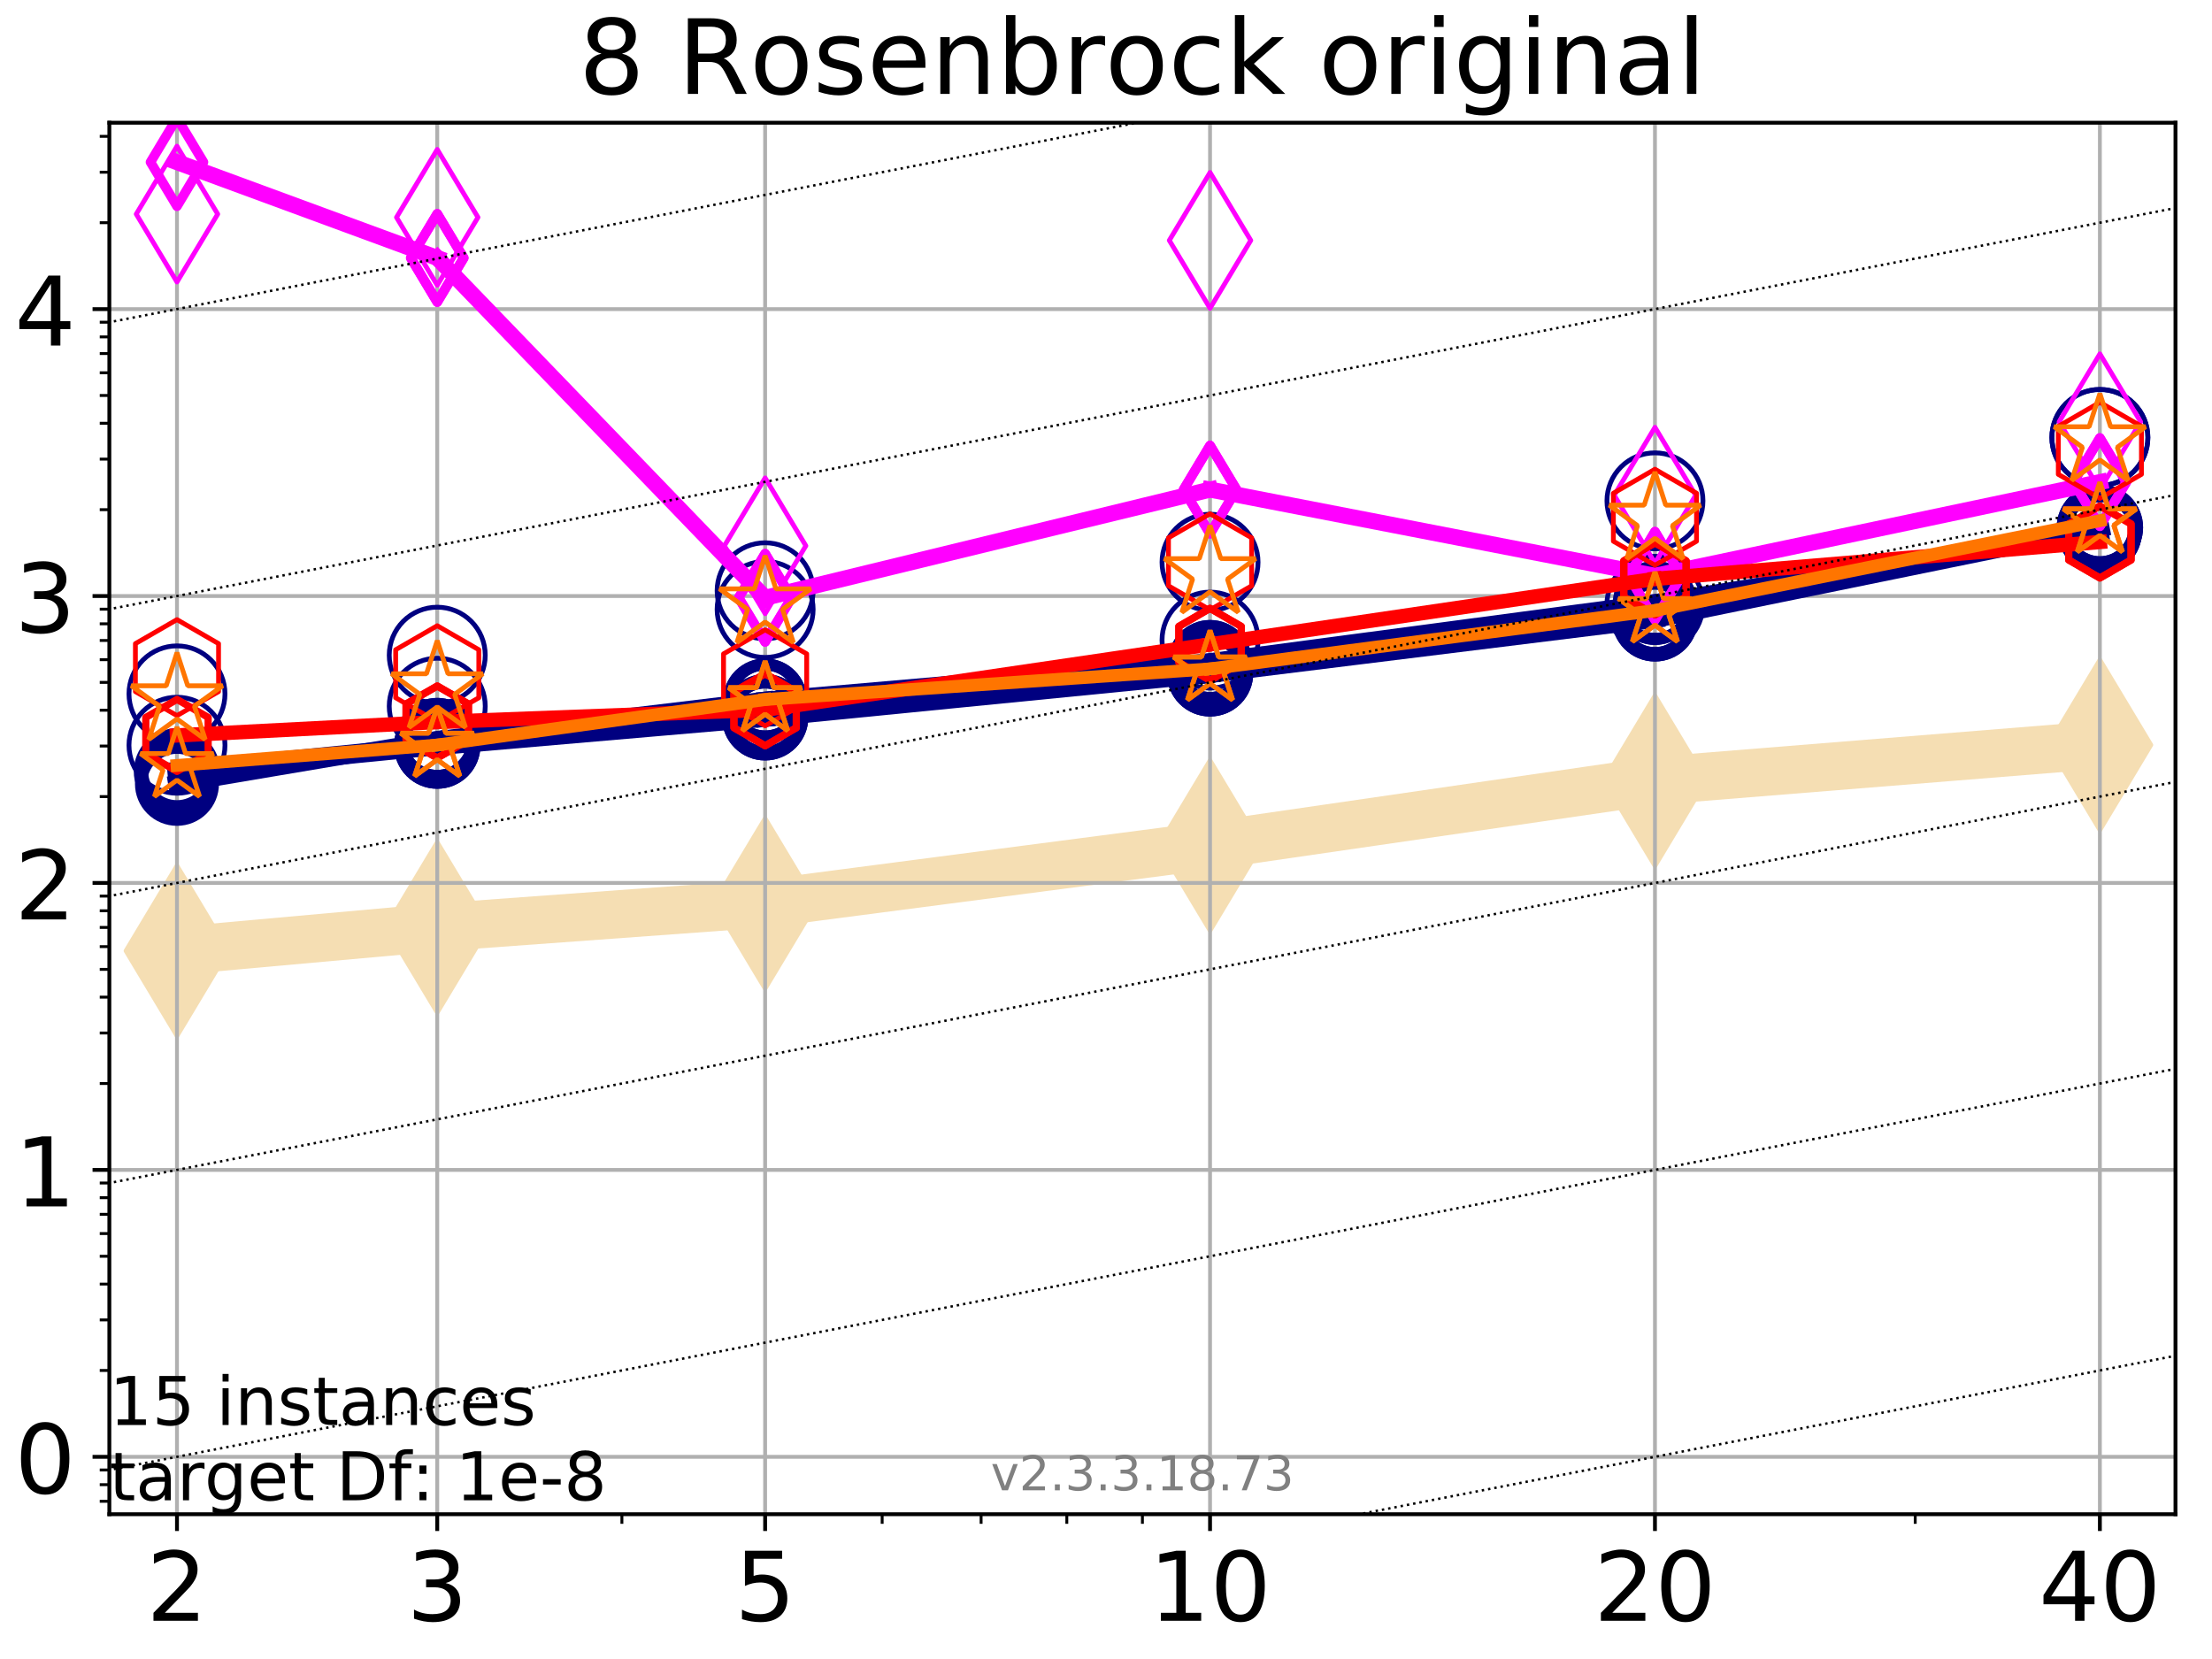 <?xml version="1.0" encoding="utf-8" standalone="no"?>
<!DOCTYPE svg PUBLIC "-//W3C//DTD SVG 1.1//EN"
  "http://www.w3.org/Graphics/SVG/1.1/DTD/svg11.dtd">
<!-- Created with matplotlib (https://matplotlib.org/) -->
<svg height="345.6pt" version="1.1" viewBox="0 0 460.8 345.6" width="460.8pt" xmlns="http://www.w3.org/2000/svg" xmlns:xlink="http://www.w3.org/1999/xlink">
 <defs>
  <style type="text/css">
*{stroke-linecap:butt;stroke-linejoin:round;}
  </style>
 </defs>
 <g id="figure_1">
  <g id="patch_1">
   <path d="M 0 345.6 
L 460.8 345.6 
L 460.8 0 
L 0 0 
z
" style="fill:#ffffff;"/>
  </g>
  <g id="axes_1">
   <g id="patch_2">
    <path d="M 22.78 315.44 
L 453.192 315.44 
L 453.192 25.56 
L 22.78 25.56 
z
" style="fill:#ffffff;"/>
   </g>
   <g id="line2d_1">
    <path clip-path="url(#p40e31796e8)" d="M 36.868 198.078 
L 91.085 193.197 
L 159.39 188.218 
L 252.074 176.128 
L 344.758 162.656 
L 437.443 155.185 
" style="fill:none;stroke:#f5deb3;stroke-linecap:square;stroke-width:10;"/>
    <defs>
     <path d="M -0 17.678 
L 10.607 0 
L 0 -17.678 
L -10.607 -0 
z
" id="m9b214325c0" style="stroke:#f5deb3;stroke-linejoin:miter;"/>
    </defs>
    <g clip-path="url(#p40e31796e8)">
     <use style="fill:#f5deb3;stroke:#f5deb3;stroke-linejoin:miter;" x="36.868" xlink:href="#m9b214325c0" y="198.078"/>
     <use style="fill:#f5deb3;stroke:#f5deb3;stroke-linejoin:miter;" x="91.085" xlink:href="#m9b214325c0" y="193.197"/>
     <use style="fill:#f5deb3;stroke:#f5deb3;stroke-linejoin:miter;" x="159.39" xlink:href="#m9b214325c0" y="188.218"/>
     <use style="fill:#f5deb3;stroke:#f5deb3;stroke-linejoin:miter;" x="252.074" xlink:href="#m9b214325c0" y="176.128"/>
     <use style="fill:#f5deb3;stroke:#f5deb3;stroke-linejoin:miter;" x="344.758" xlink:href="#m9b214325c0" y="162.656"/>
     <use style="fill:#f5deb3;stroke:#f5deb3;stroke-linejoin:miter;" x="437.443" xlink:href="#m9b214325c0" y="155.185"/>
    </g>
   </g>
   <g id="matplotlib.axis_1">
    <g id="xtick_1">
     <g id="line2d_2">
      <path clip-path="url(#p40e31796e8)" d="M 36.868 315.44 
L 36.868 25.56 
" style="fill:none;stroke:#b0b0b0;stroke-linecap:square;stroke-width:0.8;"/>
     </g>
     <g id="line2d_3">
      <defs>
       <path d="M 0 0 
L 0 3.5 
" id="m3d2846f8ec" style="stroke:#000000;stroke-width:0.8;"/>
      </defs>
      <g>
       <use style="stroke:#000000;stroke-width:0.8;" x="36.868" xlink:href="#m3d2846f8ec" y="315.44"/>
      </g>
     </g>
     <g id="text_1">
      <!-- 2 -->
      <defs>
       <path d="M 19.188 8.297 
L 53.609 8.297 
L 53.609 0 
L 7.328 0 
L 7.328 8.297 
Q 12.938 14.109 22.625 23.891 
Q 32.328 33.688 34.812 36.531 
Q 39.547 41.844 41.422 45.531 
Q 43.312 49.219 43.312 52.781 
Q 43.312 58.594 39.234 62.25 
Q 35.156 65.922 28.609 65.922 
Q 23.969 65.922 18.812 64.312 
Q 13.672 62.703 7.812 59.422 
L 7.812 69.391 
Q 13.766 71.781 18.938 73 
Q 24.125 74.219 28.422 74.219 
Q 39.75 74.219 46.484 68.547 
Q 53.219 62.891 53.219 53.422 
Q 53.219 48.922 51.531 44.891 
Q 49.859 40.875 45.406 35.406 
Q 44.188 33.984 37.641 27.219 
Q 31.109 20.453 19.188 8.297 
z
" id="DejaVuSans-50"/>
      </defs>
      <g transform="translate(30.506 337.637)scale(0.2 -0.2)">
       <use xlink:href="#DejaVuSans-50"/>
      </g>
     </g>
    </g>
    <g id="xtick_2">
     <g id="line2d_4">
      <path clip-path="url(#p40e31796e8)" d="M 91.085 315.44 
L 91.085 25.56 
" style="fill:none;stroke:#b0b0b0;stroke-linecap:square;stroke-width:0.8;"/>
     </g>
     <g id="line2d_5">
      <g>
       <use style="stroke:#000000;stroke-width:0.8;" x="91.085" xlink:href="#m3d2846f8ec" y="315.44"/>
      </g>
     </g>
     <g id="text_2">
      <!-- 3 -->
      <defs>
       <path d="M 40.578 39.312 
Q 47.656 37.797 51.625 33 
Q 55.609 28.219 55.609 21.188 
Q 55.609 10.406 48.188 4.484 
Q 40.766 -1.422 27.094 -1.422 
Q 22.516 -1.422 17.656 -0.516 
Q 12.797 0.391 7.625 2.203 
L 7.625 11.719 
Q 11.719 9.328 16.594 8.109 
Q 21.484 6.891 26.812 6.891 
Q 36.078 6.891 40.938 10.547 
Q 45.797 14.203 45.797 21.188 
Q 45.797 27.641 41.281 31.266 
Q 36.766 34.906 28.719 34.906 
L 20.219 34.906 
L 20.219 43.016 
L 29.109 43.016 
Q 36.375 43.016 40.234 45.922 
Q 44.094 48.828 44.094 54.297 
Q 44.094 59.906 40.109 62.906 
Q 36.141 65.922 28.719 65.922 
Q 24.656 65.922 20.016 65.031 
Q 15.375 64.156 9.812 62.312 
L 9.812 71.094 
Q 15.438 72.656 20.344 73.438 
Q 25.25 74.219 29.594 74.219 
Q 40.828 74.219 47.359 69.109 
Q 53.906 64.016 53.906 55.328 
Q 53.906 49.266 50.438 45.094 
Q 46.969 40.922 40.578 39.312 
z
" id="DejaVuSans-51"/>
      </defs>
      <g transform="translate(84.723 337.637)scale(0.2 -0.2)">
       <use xlink:href="#DejaVuSans-51"/>
      </g>
     </g>
    </g>
    <g id="xtick_3">
     <g id="line2d_6">
      <path clip-path="url(#p40e31796e8)" d="M 159.39 315.44 
L 159.39 25.56 
" style="fill:none;stroke:#b0b0b0;stroke-linecap:square;stroke-width:0.8;"/>
     </g>
     <g id="line2d_7">
      <g>
       <use style="stroke:#000000;stroke-width:0.8;" x="159.39" xlink:href="#m3d2846f8ec" y="315.44"/>
      </g>
     </g>
     <g id="text_3">
      <!-- 5 -->
      <defs>
       <path d="M 10.797 72.906 
L 49.516 72.906 
L 49.516 64.594 
L 19.828 64.594 
L 19.828 46.734 
Q 21.969 47.469 24.109 47.828 
Q 26.266 48.188 28.422 48.188 
Q 40.625 48.188 47.75 41.5 
Q 54.891 34.812 54.891 23.391 
Q 54.891 11.625 47.562 5.094 
Q 40.234 -1.422 26.906 -1.422 
Q 22.312 -1.422 17.547 -0.641 
Q 12.797 0.141 7.719 1.703 
L 7.719 11.625 
Q 12.109 9.234 16.797 8.062 
Q 21.484 6.891 26.703 6.891 
Q 35.156 6.891 40.078 11.328 
Q 45.016 15.766 45.016 23.391 
Q 45.016 31 40.078 35.438 
Q 35.156 39.891 26.703 39.891 
Q 22.75 39.891 18.812 39.016 
Q 14.891 38.141 10.797 36.281 
z
" id="DejaVuSans-53"/>
      </defs>
      <g transform="translate(153.028 337.637)scale(0.2 -0.2)">
       <use xlink:href="#DejaVuSans-53"/>
      </g>
     </g>
    </g>
    <g id="xtick_4">
     <g id="line2d_8">
      <path clip-path="url(#p40e31796e8)" d="M 252.074 315.44 
L 252.074 25.56 
" style="fill:none;stroke:#b0b0b0;stroke-linecap:square;stroke-width:0.8;"/>
     </g>
     <g id="line2d_9">
      <g>
       <use style="stroke:#000000;stroke-width:0.8;" x="252.074" xlink:href="#m3d2846f8ec" y="315.44"/>
      </g>
     </g>
     <g id="text_4">
      <!-- 10 -->
      <defs>
       <path d="M 12.406 8.297 
L 28.516 8.297 
L 28.516 63.922 
L 10.984 60.406 
L 10.984 69.391 
L 28.422 72.906 
L 38.281 72.906 
L 38.281 8.297 
L 54.391 8.297 
L 54.391 0 
L 12.406 0 
z
" id="DejaVuSans-49"/>
       <path d="M 31.781 66.406 
Q 24.172 66.406 20.328 58.906 
Q 16.5 51.422 16.5 36.375 
Q 16.5 21.391 20.328 13.891 
Q 24.172 6.391 31.781 6.391 
Q 39.453 6.391 43.281 13.891 
Q 47.125 21.391 47.125 36.375 
Q 47.125 51.422 43.281 58.906 
Q 39.453 66.406 31.781 66.406 
z
M 31.781 74.219 
Q 44.047 74.219 50.516 64.516 
Q 56.984 54.828 56.984 36.375 
Q 56.984 17.969 50.516 8.266 
Q 44.047 -1.422 31.781 -1.422 
Q 19.531 -1.422 13.062 8.266 
Q 6.594 17.969 6.594 36.375 
Q 6.594 54.828 13.062 64.516 
Q 19.531 74.219 31.781 74.219 
z
" id="DejaVuSans-48"/>
      </defs>
      <g transform="translate(239.349 337.637)scale(0.2 -0.2)">
       <use xlink:href="#DejaVuSans-49"/>
       <use x="63.623" xlink:href="#DejaVuSans-48"/>
      </g>
     </g>
    </g>
    <g id="xtick_5">
     <g id="line2d_10">
      <path clip-path="url(#p40e31796e8)" d="M 344.758 315.44 
L 344.758 25.56 
" style="fill:none;stroke:#b0b0b0;stroke-linecap:square;stroke-width:0.8;"/>
     </g>
     <g id="line2d_11">
      <g>
       <use style="stroke:#000000;stroke-width:0.8;" x="344.758" xlink:href="#m3d2846f8ec" y="315.44"/>
      </g>
     </g>
     <g id="text_5">
      <!-- 20 -->
      <g transform="translate(332.033 337.637)scale(0.2 -0.2)">
       <use xlink:href="#DejaVuSans-50"/>
       <use x="63.623" xlink:href="#DejaVuSans-48"/>
      </g>
     </g>
    </g>
    <g id="xtick_6">
     <g id="line2d_12">
      <path clip-path="url(#p40e31796e8)" d="M 437.443 315.44 
L 437.443 25.56 
" style="fill:none;stroke:#b0b0b0;stroke-linecap:square;stroke-width:0.8;"/>
     </g>
     <g id="line2d_13">
      <g>
       <use style="stroke:#000000;stroke-width:0.8;" x="437.443" xlink:href="#m3d2846f8ec" y="315.44"/>
      </g>
     </g>
     <g id="text_6">
      <!-- 40 -->
      <defs>
       <path d="M 37.797 64.312 
L 12.891 25.391 
L 37.797 25.391 
z
M 35.203 72.906 
L 47.609 72.906 
L 47.609 25.391 
L 58.016 25.391 
L 58.016 17.188 
L 47.609 17.188 
L 47.609 0 
L 37.797 0 
L 37.797 17.188 
L 4.891 17.188 
L 4.891 26.703 
z
" id="DejaVuSans-52"/>
      </defs>
      <g transform="translate(424.718 337.637)scale(0.2 -0.2)">
       <use xlink:href="#DejaVuSans-52"/>
       <use x="63.623" xlink:href="#DejaVuSans-48"/>
      </g>
     </g>
    </g>
    <g id="xtick_7">
     <g id="line2d_14">
      <defs>
       <path d="M 0 0 
L 0 2 
" id="m80476f7434" style="stroke:#000000;stroke-width:0.6;"/>
      </defs>
      <g>
       <use style="stroke:#000000;stroke-width:0.6;" x="129.552" xlink:href="#m80476f7434" y="315.44"/>
      </g>
     </g>
    </g>
    <g id="xtick_8">
     <g id="line2d_15">
      <g>
       <use style="stroke:#000000;stroke-width:0.6;" x="183.769" xlink:href="#m80476f7434" y="315.44"/>
      </g>
     </g>
    </g>
    <g id="xtick_9">
     <g id="line2d_16">
      <g>
       <use style="stroke:#000000;stroke-width:0.6;" x="204.381" xlink:href="#m80476f7434" y="315.44"/>
      </g>
     </g>
    </g>
    <g id="xtick_10">
     <g id="line2d_17">
      <g>
       <use style="stroke:#000000;stroke-width:0.6;" x="222.237" xlink:href="#m80476f7434" y="315.44"/>
      </g>
     </g>
    </g>
    <g id="xtick_11">
     <g id="line2d_18">
      <g>
       <use style="stroke:#000000;stroke-width:0.6;" x="237.986" xlink:href="#m80476f7434" y="315.44"/>
      </g>
     </g>
    </g>
    <g id="xtick_12">
     <g id="line2d_19">
      <g>
       <use style="stroke:#000000;stroke-width:0.6;" x="398.975" xlink:href="#m80476f7434" y="315.44"/>
      </g>
     </g>
    </g>
   </g>
   <g id="matplotlib.axis_2">
    <g id="ytick_1">
     <g id="line2d_20">
      <path clip-path="url(#p40e31796e8)" d="M 22.78 303.485 
L 453.192 303.485 
" style="fill:none;stroke:#b0b0b0;stroke-linecap:square;stroke-width:0.8;"/>
     </g>
     <g id="line2d_21">
      <defs>
       <path d="M 0 0 
L -3.5 0 
" id="mfdc1e98414" style="stroke:#000000;stroke-width:0.8;"/>
      </defs>
      <g>
       <use style="stroke:#000000;stroke-width:0.8;" x="22.78" xlink:href="#mfdc1e98414" y="303.485"/>
      </g>
     </g>
     <g id="text_7">
      <!-- 0 -->
      <g transform="translate(3.055 311.084)scale(0.2 -0.2)">
       <use xlink:href="#DejaVuSans-48"/>
      </g>
     </g>
    </g>
    <g id="ytick_2">
     <g id="line2d_22">
      <path clip-path="url(#p40e31796e8)" d="M 22.78 243.711 
L 453.192 243.711 
" style="fill:none;stroke:#b0b0b0;stroke-linecap:square;stroke-width:0.8;"/>
     </g>
     <g id="line2d_23">
      <g>
       <use style="stroke:#000000;stroke-width:0.8;" x="22.78" xlink:href="#mfdc1e98414" y="243.711"/>
      </g>
     </g>
     <g id="text_8">
      <!-- 1 -->
      <g transform="translate(3.055 251.31)scale(0.2 -0.2)">
       <use xlink:href="#DejaVuSans-49"/>
      </g>
     </g>
    </g>
    <g id="ytick_3">
     <g id="line2d_24">
      <path clip-path="url(#p40e31796e8)" d="M 22.78 183.937 
L 453.192 183.937 
" style="fill:none;stroke:#b0b0b0;stroke-linecap:square;stroke-width:0.8;"/>
     </g>
     <g id="line2d_25">
      <g>
       <use style="stroke:#000000;stroke-width:0.8;" x="22.78" xlink:href="#mfdc1e98414" y="183.937"/>
      </g>
     </g>
     <g id="text_9">
      <!-- 2 -->
      <g transform="translate(3.055 191.536)scale(0.2 -0.2)">
       <use xlink:href="#DejaVuSans-50"/>
      </g>
     </g>
    </g>
    <g id="ytick_4">
     <g id="line2d_26">
      <path clip-path="url(#p40e31796e8)" d="M 22.78 124.164 
L 453.192 124.164 
" style="fill:none;stroke:#b0b0b0;stroke-linecap:square;stroke-width:0.8;"/>
     </g>
     <g id="line2d_27">
      <g>
       <use style="stroke:#000000;stroke-width:0.8;" x="22.78" xlink:href="#mfdc1e98414" y="124.164"/>
      </g>
     </g>
     <g id="text_10">
      <!-- 3 -->
      <g transform="translate(3.055 131.762)scale(0.2 -0.2)">
       <use xlink:href="#DejaVuSans-51"/>
      </g>
     </g>
    </g>
    <g id="ytick_5">
     <g id="line2d_28">
      <path clip-path="url(#p40e31796e8)" d="M 22.78 64.39 
L 453.192 64.39 
" style="fill:none;stroke:#b0b0b0;stroke-linecap:square;stroke-width:0.8;"/>
     </g>
     <g id="line2d_29">
      <g>
       <use style="stroke:#000000;stroke-width:0.8;" x="22.78" xlink:href="#mfdc1e98414" y="64.39"/>
      </g>
     </g>
     <g id="text_11">
      <!-- 4 -->
      <g transform="translate(3.055 71.988)scale(0.2 -0.2)">
       <use xlink:href="#DejaVuSans-52"/>
      </g>
     </g>
    </g>
    <g id="ytick_6">
     <g id="line2d_30">
      <defs>
       <path d="M 0 0 
L -2 0 
" id="me2b2c104b5" style="stroke:#000000;stroke-width:0.6;"/>
      </defs>
      <g>
       <use style="stroke:#000000;stroke-width:0.6;" x="22.78" xlink:href="#me2b2c104b5" y="312.744"/>
      </g>
     </g>
    </g>
    <g id="ytick_7">
     <g id="line2d_31">
      <g>
       <use style="stroke:#000000;stroke-width:0.6;" x="22.78" xlink:href="#me2b2c104b5" y="309.278"/>
      </g>
     </g>
    </g>
    <g id="ytick_8">
     <g id="line2d_32">
      <g>
       <use style="stroke:#000000;stroke-width:0.6;" x="22.78" xlink:href="#me2b2c104b5" y="306.22"/>
      </g>
     </g>
    </g>
    <g id="ytick_9">
     <g id="line2d_33">
      <g>
       <use style="stroke:#000000;stroke-width:0.6;" x="22.78" xlink:href="#me2b2c104b5" y="285.491"/>
      </g>
     </g>
    </g>
    <g id="ytick_10">
     <g id="line2d_34">
      <g>
       <use style="stroke:#000000;stroke-width:0.6;" x="22.78" xlink:href="#me2b2c104b5" y="274.966"/>
      </g>
     </g>
    </g>
    <g id="ytick_11">
     <g id="line2d_35">
      <g>
       <use style="stroke:#000000;stroke-width:0.6;" x="22.78" xlink:href="#me2b2c104b5" y="267.498"/>
      </g>
     </g>
    </g>
    <g id="ytick_12">
     <g id="line2d_36">
      <g>
       <use style="stroke:#000000;stroke-width:0.6;" x="22.78" xlink:href="#me2b2c104b5" y="261.705"/>
      </g>
     </g>
    </g>
    <g id="ytick_13">
     <g id="line2d_37">
      <g>
       <use style="stroke:#000000;stroke-width:0.6;" x="22.78" xlink:href="#me2b2c104b5" y="256.972"/>
      </g>
     </g>
    </g>
    <g id="ytick_14">
     <g id="line2d_38">
      <g>
       <use style="stroke:#000000;stroke-width:0.6;" x="22.78" xlink:href="#me2b2c104b5" y="252.97"/>
      </g>
     </g>
    </g>
    <g id="ytick_15">
     <g id="line2d_39">
      <g>
       <use style="stroke:#000000;stroke-width:0.6;" x="22.78" xlink:href="#me2b2c104b5" y="249.504"/>
      </g>
     </g>
    </g>
    <g id="ytick_16">
     <g id="line2d_40">
      <g>
       <use style="stroke:#000000;stroke-width:0.6;" x="22.78" xlink:href="#me2b2c104b5" y="246.446"/>
      </g>
     </g>
    </g>
    <g id="ytick_17">
     <g id="line2d_41">
      <g>
       <use style="stroke:#000000;stroke-width:0.6;" x="22.78" xlink:href="#me2b2c104b5" y="225.718"/>
      </g>
     </g>
    </g>
    <g id="ytick_18">
     <g id="line2d_42">
      <g>
       <use style="stroke:#000000;stroke-width:0.6;" x="22.78" xlink:href="#me2b2c104b5" y="215.192"/>
      </g>
     </g>
    </g>
    <g id="ytick_19">
     <g id="line2d_43">
      <g>
       <use style="stroke:#000000;stroke-width:0.6;" x="22.78" xlink:href="#me2b2c104b5" y="207.724"/>
      </g>
     </g>
    </g>
    <g id="ytick_20">
     <g id="line2d_44">
      <g>
       <use style="stroke:#000000;stroke-width:0.6;" x="22.78" xlink:href="#me2b2c104b5" y="201.931"/>
      </g>
     </g>
    </g>
    <g id="ytick_21">
     <g id="line2d_45">
      <g>
       <use style="stroke:#000000;stroke-width:0.6;" x="22.78" xlink:href="#me2b2c104b5" y="197.198"/>
      </g>
     </g>
    </g>
    <g id="ytick_22">
     <g id="line2d_46">
      <g>
       <use style="stroke:#000000;stroke-width:0.6;" x="22.78" xlink:href="#me2b2c104b5" y="193.197"/>
      </g>
     </g>
    </g>
    <g id="ytick_23">
     <g id="line2d_47">
      <g>
       <use style="stroke:#000000;stroke-width:0.6;" x="22.78" xlink:href="#me2b2c104b5" y="189.73"/>
      </g>
     </g>
    </g>
    <g id="ytick_24">
     <g id="line2d_48">
      <g>
       <use style="stroke:#000000;stroke-width:0.6;" x="22.78" xlink:href="#me2b2c104b5" y="186.673"/>
      </g>
     </g>
    </g>
    <g id="ytick_25">
     <g id="line2d_49">
      <g>
       <use style="stroke:#000000;stroke-width:0.6;" x="22.78" xlink:href="#me2b2c104b5" y="165.944"/>
      </g>
     </g>
    </g>
    <g id="ytick_26">
     <g id="line2d_50">
      <g>
       <use style="stroke:#000000;stroke-width:0.6;" x="22.78" xlink:href="#me2b2c104b5" y="155.418"/>
      </g>
     </g>
    </g>
    <g id="ytick_27">
     <g id="line2d_51">
      <g>
       <use style="stroke:#000000;stroke-width:0.6;" x="22.78" xlink:href="#me2b2c104b5" y="147.95"/>
      </g>
     </g>
    </g>
    <g id="ytick_28">
     <g id="line2d_52">
      <g>
       <use style="stroke:#000000;stroke-width:0.6;" x="22.78" xlink:href="#me2b2c104b5" y="142.157"/>
      </g>
     </g>
    </g>
    <g id="ytick_29">
     <g id="line2d_53">
      <g>
       <use style="stroke:#000000;stroke-width:0.6;" x="22.78" xlink:href="#me2b2c104b5" y="137.424"/>
      </g>
     </g>
    </g>
    <g id="ytick_30">
     <g id="line2d_54">
      <g>
       <use style="stroke:#000000;stroke-width:0.6;" x="22.78" xlink:href="#me2b2c104b5" y="133.423"/>
      </g>
     </g>
    </g>
    <g id="ytick_31">
     <g id="line2d_55">
      <g>
       <use style="stroke:#000000;stroke-width:0.6;" x="22.78" xlink:href="#me2b2c104b5" y="129.956"/>
      </g>
     </g>
    </g>
    <g id="ytick_32">
     <g id="line2d_56">
      <g>
       <use style="stroke:#000000;stroke-width:0.6;" x="22.78" xlink:href="#me2b2c104b5" y="126.899"/>
      </g>
     </g>
    </g>
    <g id="ytick_33">
     <g id="line2d_57">
      <g>
       <use style="stroke:#000000;stroke-width:0.6;" x="22.78" xlink:href="#me2b2c104b5" y="106.17"/>
      </g>
     </g>
    </g>
    <g id="ytick_34">
     <g id="line2d_58">
      <g>
       <use style="stroke:#000000;stroke-width:0.6;" x="22.78" xlink:href="#me2b2c104b5" y="95.644"/>
      </g>
     </g>
    </g>
    <g id="ytick_35">
     <g id="line2d_59">
      <g>
       <use style="stroke:#000000;stroke-width:0.6;" x="22.78" xlink:href="#me2b2c104b5" y="88.176"/>
      </g>
     </g>
    </g>
    <g id="ytick_36">
     <g id="line2d_60">
      <g>
       <use style="stroke:#000000;stroke-width:0.6;" x="22.78" xlink:href="#me2b2c104b5" y="82.383"/>
      </g>
     </g>
    </g>
    <g id="ytick_37">
     <g id="line2d_61">
      <g>
       <use style="stroke:#000000;stroke-width:0.6;" x="22.78" xlink:href="#me2b2c104b5" y="77.65"/>
      </g>
     </g>
    </g>
    <g id="ytick_38">
     <g id="line2d_62">
      <g>
       <use style="stroke:#000000;stroke-width:0.6;" x="22.78" xlink:href="#me2b2c104b5" y="73.649"/>
      </g>
     </g>
    </g>
    <g id="ytick_39">
     <g id="line2d_63">
      <g>
       <use style="stroke:#000000;stroke-width:0.6;" x="22.78" xlink:href="#me2b2c104b5" y="70.182"/>
      </g>
     </g>
    </g>
    <g id="ytick_40">
     <g id="line2d_64">
      <g>
       <use style="stroke:#000000;stroke-width:0.6;" x="22.78" xlink:href="#me2b2c104b5" y="67.125"/>
      </g>
     </g>
    </g>
    <g id="ytick_41">
     <g id="line2d_65">
      <g>
       <use style="stroke:#000000;stroke-width:0.6;" x="22.78" xlink:href="#me2b2c104b5" y="46.396"/>
      </g>
     </g>
    </g>
    <g id="ytick_42">
     <g id="line2d_66">
      <g>
       <use style="stroke:#000000;stroke-width:0.6;" x="22.78" xlink:href="#me2b2c104b5" y="35.87"/>
      </g>
     </g>
    </g>
    <g id="ytick_43">
     <g id="line2d_67">
      <g>
       <use style="stroke:#000000;stroke-width:0.6;" x="22.78" xlink:href="#me2b2c104b5" y="28.402"/>
      </g>
     </g>
    </g>
   </g>
   <g id="line2d_68">
    <path clip-path="url(#p40e31796e8)" d="M 36.868 160.693 
L 91.085 155.316 
" style="fill:none;stroke:#000080;stroke-linecap:square;stroke-width:4;"/>
    <defs>
     <path d="M 0 7.5 
C 1.989 7.5 3.897 6.71 5.303 5.303 
C 6.71 3.897 7.5 1.989 7.5 0 
C 7.5 -1.989 6.71 -3.897 5.303 -5.303 
C 3.897 -6.71 1.989 -7.5 0 -7.5 
C -1.989 -7.5 -3.897 -6.71 -5.303 -5.303 
C -6.71 -3.897 -7.5 -1.989 -7.5 0 
C -7.5 1.989 -6.71 3.897 -5.303 5.303 
C -3.897 6.71 -1.989 7.5 0 7.5 
z
" id="m8e05057899" style="stroke:#000080;stroke-width:3;"/>
    </defs>
    <g clip-path="url(#p40e31796e8)">
     <use style="fill-opacity:0;stroke:#000080;stroke-width:3;" x="36.868" xlink:href="#m8e05057899" y="160.693"/>
     <use style="fill-opacity:0;stroke:#000080;stroke-width:3;" x="91.085" xlink:href="#m8e05057899" y="155.316"/>
    </g>
   </g>
   <g id="line2d_69">
    <path clip-path="url(#p40e31796e8)" d="M 91.085 155.316 
L 159.39 149.419 
" style="fill:none;stroke:#000080;stroke-linecap:square;stroke-width:4;"/>
    <g clip-path="url(#p40e31796e8)">
     <use style="fill-opacity:0;stroke:#000080;stroke-width:3;" x="91.085" xlink:href="#m8e05057899" y="155.316"/>
     <use style="fill-opacity:0;stroke:#000080;stroke-width:3;" x="159.39" xlink:href="#m8e05057899" y="149.419"/>
    </g>
   </g>
   <g id="line2d_70">
    <path clip-path="url(#p40e31796e8)" d="M 159.39 149.419 
L 252.074 140.266 
" style="fill:none;stroke:#000080;stroke-linecap:square;stroke-width:4;"/>
    <g clip-path="url(#p40e31796e8)">
     <use style="fill-opacity:0;stroke:#000080;stroke-width:3;" x="159.39" xlink:href="#m8e05057899" y="149.419"/>
     <use style="fill-opacity:0;stroke:#000080;stroke-width:3;" x="252.074" xlink:href="#m8e05057899" y="140.266"/>
    </g>
   </g>
   <g id="line2d_71">
    <path clip-path="url(#p40e31796e8)" d="M 252.074 140.266 
L 344.758 128.807 
" style="fill:none;stroke:#000080;stroke-linecap:square;stroke-width:4;"/>
    <g clip-path="url(#p40e31796e8)">
     <use style="fill-opacity:0;stroke:#000080;stroke-width:3;" x="252.074" xlink:href="#m8e05057899" y="140.266"/>
     <use style="fill-opacity:0;stroke:#000080;stroke-width:3;" x="344.758" xlink:href="#m8e05057899" y="128.807"/>
    </g>
   </g>
   <g id="line2d_72">
    <path clip-path="url(#p40e31796e8)" d="M 344.758 128.807 
L 437.443 109.885 
" style="fill:none;stroke:#000080;stroke-linecap:square;stroke-width:4;"/>
    <g clip-path="url(#p40e31796e8)">
     <use style="fill-opacity:0;stroke:#000080;stroke-width:3;" x="344.758" xlink:href="#m8e05057899" y="128.807"/>
     <use style="fill-opacity:0;stroke:#000080;stroke-width:3;" x="437.443" xlink:href="#m8e05057899" y="109.885"/>
    </g>
   </g>
   <g id="line2d_73">
    <path clip-path="url(#p40e31796e8)" d="M 437.443 109.885 
" style="fill:none;stroke:#000080;stroke-linecap:square;stroke-width:4;"/>
    <g clip-path="url(#p40e31796e8)">
     <use style="fill-opacity:0;stroke:#000080;stroke-width:3;" x="437.443" xlink:href="#m8e05057899" y="109.885"/>
    </g>
   </g>
   <g id="line2d_74"/>
   <g id="line2d_75">
    <defs>
     <path d="M 0 10 
C 2.652 10 5.196 8.946 7.071 7.071 
C 8.946 5.196 10 2.652 10 0 
C 10 -2.652 8.946 -5.196 7.071 -7.071 
C 5.196 -8.946 2.652 -10 0 -10 
C -2.652 -10 -5.196 -8.946 -7.071 -7.071 
C -8.946 -5.196 -10 -2.652 -10 0 
C -10 2.652 -8.946 5.196 -7.071 7.071 
C -5.196 8.946 -2.652 10 0 10 
z
" id="m6fbba52010" style="stroke:#000080;"/>
    </defs>
    <g clip-path="url(#p40e31796e8)">
     <use style="fill-opacity:0;stroke:#000080;" x="36.868" xlink:href="#m6fbba52010" y="144.549"/>
     <use style="fill-opacity:0;stroke:#000080;" x="91.085" xlink:href="#m6fbba52010" y="147.12"/>
     <use style="fill-opacity:0;stroke:#000080;" x="159.39" xlink:href="#m6fbba52010" y="126.956"/>
     <use style="fill-opacity:0;stroke:#000080;" x="252.074" xlink:href="#m6fbba52010" y="133.349"/>
     <use style="fill-opacity:0;stroke:#000080;" x="344.758" xlink:href="#m6fbba52010" y="125.894"/>
     <use style="fill-opacity:0;stroke:#000080;" x="437.443" xlink:href="#m6fbba52010" y="91.15"/>
    </g>
   </g>
   <g id="line2d_76">
    <path clip-path="url(#p40e31796e8)" d="M 36.868 163.285 
L 91.085 154.135 
" style="fill:none;stroke:#000080;stroke-linecap:square;stroke-width:3.667;"/>
    <defs>
     <path d="M 0 7.5 
C 1.989 7.5 3.897 6.71 5.303 5.303 
C 6.71 3.897 7.5 1.989 7.5 0 
C 7.5 -1.989 6.71 -3.897 5.303 -5.303 
C 3.897 -6.71 1.989 -7.5 0 -7.5 
C -1.989 -7.5 -3.897 -6.71 -5.303 -5.303 
C -6.71 -3.897 -7.5 -1.989 -7.5 0 
C -7.5 1.989 -6.71 3.897 -5.303 5.303 
C -3.897 6.71 -1.989 7.5 0 7.5 
z
" id="md0d5a0cc17" style="stroke:#000080;stroke-width:2.5;"/>
    </defs>
    <g clip-path="url(#p40e31796e8)">
     <use style="fill-opacity:0;stroke:#000080;stroke-width:2.5;" x="36.868" xlink:href="#md0d5a0cc17" y="163.285"/>
     <use style="fill-opacity:0;stroke:#000080;stroke-width:2.5;" x="91.085" xlink:href="#md0d5a0cc17" y="154.135"/>
    </g>
   </g>
   <g id="line2d_77">
    <path clip-path="url(#p40e31796e8)" d="M 91.085 154.135 
L 159.39 145.921 
" style="fill:none;stroke:#000080;stroke-linecap:square;stroke-width:3.667;"/>
    <g clip-path="url(#p40e31796e8)">
     <use style="fill-opacity:0;stroke:#000080;stroke-width:2.5;" x="91.085" xlink:href="#md0d5a0cc17" y="154.135"/>
     <use style="fill-opacity:0;stroke:#000080;stroke-width:2.5;" x="159.39" xlink:href="#md0d5a0cc17" y="145.921"/>
    </g>
   </g>
   <g id="line2d_78">
    <path clip-path="url(#p40e31796e8)" d="M 159.39 145.921 
L 252.074 137.906 
" style="fill:none;stroke:#000080;stroke-linecap:square;stroke-width:3.667;"/>
    <g clip-path="url(#p40e31796e8)">
     <use style="fill-opacity:0;stroke:#000080;stroke-width:2.5;" x="159.39" xlink:href="#md0d5a0cc17" y="145.921"/>
     <use style="fill-opacity:0;stroke:#000080;stroke-width:2.5;" x="252.074" xlink:href="#md0d5a0cc17" y="137.906"/>
    </g>
   </g>
   <g id="line2d_79">
    <path clip-path="url(#p40e31796e8)" d="M 252.074 137.906 
L 344.758 125.6 
" style="fill:none;stroke:#000080;stroke-linecap:square;stroke-width:3.667;"/>
    <g clip-path="url(#p40e31796e8)">
     <use style="fill-opacity:0;stroke:#000080;stroke-width:2.5;" x="252.074" xlink:href="#md0d5a0cc17" y="137.906"/>
     <use style="fill-opacity:0;stroke:#000080;stroke-width:2.5;" x="344.758" xlink:href="#md0d5a0cc17" y="125.6"/>
    </g>
   </g>
   <g id="line2d_80">
    <path clip-path="url(#p40e31796e8)" d="M 344.758 125.6 
L 437.443 110.854 
" style="fill:none;stroke:#000080;stroke-linecap:square;stroke-width:3.667;"/>
    <g clip-path="url(#p40e31796e8)">
     <use style="fill-opacity:0;stroke:#000080;stroke-width:2.5;" x="344.758" xlink:href="#md0d5a0cc17" y="125.6"/>
     <use style="fill-opacity:0;stroke:#000080;stroke-width:2.5;" x="437.443" xlink:href="#md0d5a0cc17" y="110.854"/>
    </g>
   </g>
   <g id="line2d_81">
    <path clip-path="url(#p40e31796e8)" d="M 437.443 110.854 
" style="fill:none;stroke:#000080;stroke-linecap:square;stroke-width:3.667;"/>
    <g clip-path="url(#p40e31796e8)">
     <use style="fill-opacity:0;stroke:#000080;stroke-width:2.5;" x="437.443" xlink:href="#md0d5a0cc17" y="110.854"/>
    </g>
   </g>
   <g id="line2d_82"/>
   <g id="line2d_83">
    <g clip-path="url(#p40e31796e8)">
     <use style="fill-opacity:0;stroke:#000080;" x="36.868" xlink:href="#m6fbba52010" y="155.246"/>
     <use style="fill-opacity:0;stroke:#000080;" x="91.085" xlink:href="#m6fbba52010" y="136.49"/>
     <use style="fill-opacity:0;stroke:#000080;" x="159.39" xlink:href="#m6fbba52010" y="123.071"/>
     <use style="fill-opacity:0;stroke:#000080;" x="252.074" xlink:href="#m6fbba52010" y="117.124"/>
     <use style="fill-opacity:0;stroke:#000080;" x="344.758" xlink:href="#m6fbba52010" y="104.338"/>
     <use style="fill-opacity:0;stroke:#000080;" x="437.443" xlink:href="#m6fbba52010" y="91.119"/>
    </g>
   </g>
   <g id="line2d_84">
    <path clip-path="url(#p40e31796e8)" d="M 36.868 33.775 
L 91.085 53.732 
" style="fill:none;stroke:#ff00ff;stroke-linecap:square;stroke-width:3.333;"/>
    <defs>
     <path d="M -0 9.192 
L 5.515 0 
L 0 -9.192 
L -5.515 -0 
z
" id="m5adc3164e2" style="stroke:#ff00ff;stroke-linejoin:miter;stroke-width:2;"/>
    </defs>
    <g clip-path="url(#p40e31796e8)">
     <use style="fill-opacity:0;stroke:#ff00ff;stroke-linejoin:miter;stroke-width:2;" x="36.868" xlink:href="#m5adc3164e2" y="33.775"/>
     <use style="fill-opacity:0;stroke:#ff00ff;stroke-linejoin:miter;stroke-width:2;" x="91.085" xlink:href="#m5adc3164e2" y="53.732"/>
    </g>
   </g>
   <g id="line2d_85">
    <path clip-path="url(#p40e31796e8)" d="M 91.085 53.732 
L 159.39 124.529 
" style="fill:none;stroke:#ff00ff;stroke-linecap:square;stroke-width:3.333;"/>
    <g clip-path="url(#p40e31796e8)">
     <use style="fill-opacity:0;stroke:#ff00ff;stroke-linejoin:miter;stroke-width:2;" x="91.085" xlink:href="#m5adc3164e2" y="53.732"/>
     <use style="fill-opacity:0;stroke:#ff00ff;stroke-linejoin:miter;stroke-width:2;" x="159.39" xlink:href="#m5adc3164e2" y="124.529"/>
    </g>
   </g>
   <g id="line2d_86">
    <path clip-path="url(#p40e31796e8)" d="M 159.39 124.529 
L 252.074 101.993 
" style="fill:none;stroke:#ff00ff;stroke-linecap:square;stroke-width:3.333;"/>
    <g clip-path="url(#p40e31796e8)">
     <use style="fill-opacity:0;stroke:#ff00ff;stroke-linejoin:miter;stroke-width:2;" x="159.39" xlink:href="#m5adc3164e2" y="124.529"/>
     <use style="fill-opacity:0;stroke:#ff00ff;stroke-linejoin:miter;stroke-width:2;" x="252.074" xlink:href="#m5adc3164e2" y="101.993"/>
    </g>
   </g>
   <g id="line2d_87">
    <path clip-path="url(#p40e31796e8)" d="M 252.074 101.993 
L 344.758 119.948 
" style="fill:none;stroke:#ff00ff;stroke-linecap:square;stroke-width:3.333;"/>
    <g clip-path="url(#p40e31796e8)">
     <use style="fill-opacity:0;stroke:#ff00ff;stroke-linejoin:miter;stroke-width:2;" x="252.074" xlink:href="#m5adc3164e2" y="101.993"/>
     <use style="fill-opacity:0;stroke:#ff00ff;stroke-linejoin:miter;stroke-width:2;" x="344.758" xlink:href="#m5adc3164e2" y="119.948"/>
    </g>
   </g>
   <g id="line2d_88">
    <path clip-path="url(#p40e31796e8)" d="M 344.758 119.948 
L 437.443 100.43 
" style="fill:none;stroke:#ff00ff;stroke-linecap:square;stroke-width:3.333;"/>
    <g clip-path="url(#p40e31796e8)">
     <use style="fill-opacity:0;stroke:#ff00ff;stroke-linejoin:miter;stroke-width:2;" x="344.758" xlink:href="#m5adc3164e2" y="119.948"/>
     <use style="fill-opacity:0;stroke:#ff00ff;stroke-linejoin:miter;stroke-width:2;" x="437.443" xlink:href="#m5adc3164e2" y="100.43"/>
    </g>
   </g>
   <g id="line2d_89">
    <path clip-path="url(#p40e31796e8)" d="M 437.443 100.43 
" style="fill:none;stroke:#ff00ff;stroke-linecap:square;stroke-width:3.333;"/>
    <g clip-path="url(#p40e31796e8)">
     <use style="fill-opacity:0;stroke:#ff00ff;stroke-linejoin:miter;stroke-width:2;" x="437.443" xlink:href="#m5adc3164e2" y="100.43"/>
    </g>
   </g>
   <g id="line2d_90"/>
   <g id="line2d_91">
    <defs>
     <path d="M -0 14.142 
L 8.485 0 
L -0 -14.142 
L -8.485 -0 
z
" id="mc8a5d91df3" style="stroke:#ff00ff;stroke-linejoin:miter;"/>
    </defs>
    <g clip-path="url(#p40e31796e8)">
     <use style="fill-opacity:0;stroke:#ff00ff;stroke-linejoin:miter;" x="36.868" xlink:href="#mc8a5d91df3" y="44.598"/>
     <use style="fill-opacity:0;stroke:#ff00ff;stroke-linejoin:miter;" x="91.085" xlink:href="#mc8a5d91df3" y="45.278"/>
     <use style="fill-opacity:0;stroke:#ff00ff;stroke-linejoin:miter;" x="159.39" xlink:href="#mc8a5d91df3" y="113.7"/>
     <use style="fill-opacity:0;stroke:#ff00ff;stroke-linejoin:miter;" x="252.074" xlink:href="#mc8a5d91df3" y="50.075"/>
     <use style="fill-opacity:0;stroke:#ff00ff;stroke-linejoin:miter;" x="344.758" xlink:href="#mc8a5d91df3" y="103.166"/>
     <use style="fill-opacity:0;stroke:#ff00ff;stroke-linejoin:miter;" x="437.443" xlink:href="#mc8a5d91df3" y="87.865"/>
    </g>
   </g>
   <g id="line2d_92">
    <path clip-path="url(#p40e31796e8)" d="M 36.868 153.199 
L 91.085 150.406 
" style="fill:none;stroke:#ff0000;stroke-linecap:square;stroke-width:3;"/>
    <defs>
     <path d="M 0 -7.5 
L -6.495 -3.75 
L -6.495 3.75 
L -0 7.5 
L 6.495 3.75 
L 6.495 -3.75 
z
" id="ma601e97e0c" style="stroke:#ff0000;stroke-linejoin:miter;stroke-width:1.5;"/>
    </defs>
    <g clip-path="url(#p40e31796e8)">
     <use style="fill-opacity:0;stroke:#ff0000;stroke-linejoin:miter;stroke-width:1.5;" x="36.868" xlink:href="#ma601e97e0c" y="153.199"/>
     <use style="fill-opacity:0;stroke:#ff0000;stroke-linejoin:miter;stroke-width:1.5;" x="91.085" xlink:href="#ma601e97e0c" y="150.406"/>
    </g>
   </g>
   <g id="line2d_93">
    <path clip-path="url(#p40e31796e8)" d="M 91.085 150.406 
L 159.39 147.855 
" style="fill:none;stroke:#ff0000;stroke-linecap:square;stroke-width:3;"/>
    <g clip-path="url(#p40e31796e8)">
     <use style="fill-opacity:0;stroke:#ff0000;stroke-linejoin:miter;stroke-width:1.5;" x="91.085" xlink:href="#ma601e97e0c" y="150.406"/>
     <use style="fill-opacity:0;stroke:#ff0000;stroke-linejoin:miter;stroke-width:1.5;" x="159.39" xlink:href="#ma601e97e0c" y="147.855"/>
    </g>
   </g>
   <g id="line2d_94">
    <path clip-path="url(#p40e31796e8)" d="M 159.39 147.855 
L 252.074 134.233 
" style="fill:none;stroke:#ff0000;stroke-linecap:square;stroke-width:3;"/>
    <g clip-path="url(#p40e31796e8)">
     <use style="fill-opacity:0;stroke:#ff0000;stroke-linejoin:miter;stroke-width:1.5;" x="159.39" xlink:href="#ma601e97e0c" y="147.855"/>
     <use style="fill-opacity:0;stroke:#ff0000;stroke-linejoin:miter;stroke-width:1.5;" x="252.074" xlink:href="#ma601e97e0c" y="134.233"/>
    </g>
   </g>
   <g id="line2d_95">
    <path clip-path="url(#p40e31796e8)" d="M 252.074 134.233 
L 344.758 120.589 
" style="fill:none;stroke:#ff0000;stroke-linecap:square;stroke-width:3;"/>
    <g clip-path="url(#p40e31796e8)">
     <use style="fill-opacity:0;stroke:#ff0000;stroke-linejoin:miter;stroke-width:1.5;" x="252.074" xlink:href="#ma601e97e0c" y="134.233"/>
     <use style="fill-opacity:0;stroke:#ff0000;stroke-linejoin:miter;stroke-width:1.5;" x="344.758" xlink:href="#ma601e97e0c" y="120.589"/>
    </g>
   </g>
   <g id="line2d_96">
    <path clip-path="url(#p40e31796e8)" d="M 344.758 120.589 
L 437.443 112.903 
" style="fill:none;stroke:#ff0000;stroke-linecap:square;stroke-width:3;"/>
    <g clip-path="url(#p40e31796e8)">
     <use style="fill-opacity:0;stroke:#ff0000;stroke-linejoin:miter;stroke-width:1.5;" x="344.758" xlink:href="#ma601e97e0c" y="120.589"/>
     <use style="fill-opacity:0;stroke:#ff0000;stroke-linejoin:miter;stroke-width:1.5;" x="437.443" xlink:href="#ma601e97e0c" y="112.903"/>
    </g>
   </g>
   <g id="line2d_97">
    <path clip-path="url(#p40e31796e8)" d="M 437.443 112.903 
" style="fill:none;stroke:#ff0000;stroke-linecap:square;stroke-width:3;"/>
    <g clip-path="url(#p40e31796e8)">
     <use style="fill-opacity:0;stroke:#ff0000;stroke-linejoin:miter;stroke-width:1.5;" x="437.443" xlink:href="#ma601e97e0c" y="112.903"/>
    </g>
   </g>
   <g id="line2d_98"/>
   <g id="line2d_99">
    <defs>
     <path d="M 0 -10 
L -8.66 -5 
L -8.66 5 
L -0 10 
L 8.66 5 
L 8.66 -5 
z
" id="m635a4f3d2e" style="stroke:#ff0000;stroke-linejoin:miter;"/>
    </defs>
    <g clip-path="url(#p40e31796e8)">
     <use style="fill-opacity:0;stroke:#ff0000;stroke-linejoin:miter;" x="36.868" xlink:href="#m635a4f3d2e" y="139.077"/>
     <use style="fill-opacity:0;stroke:#ff0000;stroke-linejoin:miter;" x="91.085" xlink:href="#m635a4f3d2e" y="140.352"/>
     <use style="fill-opacity:0;stroke:#ff0000;stroke-linejoin:miter;" x="159.39" xlink:href="#m635a4f3d2e" y="141.209"/>
     <use style="fill-opacity:0;stroke:#ff0000;stroke-linejoin:miter;" x="252.074" xlink:href="#m635a4f3d2e" y="117.037"/>
     <use style="fill-opacity:0;stroke:#ff0000;stroke-linejoin:miter;" x="344.758" xlink:href="#m635a4f3d2e" y="107.749"/>
     <use style="fill-opacity:0;stroke:#ff0000;stroke-linejoin:miter;" x="437.443" xlink:href="#m635a4f3d2e" y="93.814"/>
    </g>
   </g>
   <g id="line2d_100">
    <path clip-path="url(#p40e31796e8)" d="M 36.868 159.458 
L 91.085 155.202 
" style="fill:none;stroke:#ff7500;stroke-linecap:square;stroke-width:2.667;"/>
    <defs>
     <path d="M 0 -8 
L -1.796 -2.472 
L -7.608 -2.472 
L -2.906 0.944 
L -4.702 6.472 
L -0 3.056 
L 4.702 6.472 
L 2.906 0.944 
L 7.608 -2.472 
L 1.796 -2.472 
z
" id="m04817936ec" style="stroke:#ff7500;stroke-linejoin:bevel;"/>
    </defs>
    <g clip-path="url(#p40e31796e8)">
     <use style="fill-opacity:0;stroke:#ff7500;stroke-linejoin:bevel;" x="36.868" xlink:href="#m04817936ec" y="159.458"/>
     <use style="fill-opacity:0;stroke:#ff7500;stroke-linejoin:bevel;" x="91.085" xlink:href="#m04817936ec" y="155.202"/>
    </g>
   </g>
   <g id="line2d_101">
    <path clip-path="url(#p40e31796e8)" d="M 91.085 155.202 
L 159.39 145.727 
" style="fill:none;stroke:#ff7500;stroke-linecap:square;stroke-width:2.667;"/>
    <g clip-path="url(#p40e31796e8)">
     <use style="fill-opacity:0;stroke:#ff7500;stroke-linejoin:bevel;" x="91.085" xlink:href="#m04817936ec" y="155.202"/>
     <use style="fill-opacity:0;stroke:#ff7500;stroke-linejoin:bevel;" x="159.39" xlink:href="#m04817936ec" y="145.727"/>
    </g>
   </g>
   <g id="line2d_102">
    <path clip-path="url(#p40e31796e8)" d="M 159.39 145.727 
L 252.074 139.336 
" style="fill:none;stroke:#ff7500;stroke-linecap:square;stroke-width:2.667;"/>
    <g clip-path="url(#p40e31796e8)">
     <use style="fill-opacity:0;stroke:#ff7500;stroke-linejoin:bevel;" x="159.39" xlink:href="#m04817936ec" y="145.727"/>
     <use style="fill-opacity:0;stroke:#ff7500;stroke-linejoin:bevel;" x="252.074" xlink:href="#m04817936ec" y="139.336"/>
    </g>
   </g>
   <g id="line2d_103">
    <path clip-path="url(#p40e31796e8)" d="M 252.074 139.336 
L 344.758 127.174 
" style="fill:none;stroke:#ff7500;stroke-linecap:square;stroke-width:2.667;"/>
    <g clip-path="url(#p40e31796e8)">
     <use style="fill-opacity:0;stroke:#ff7500;stroke-linejoin:bevel;" x="252.074" xlink:href="#m04817936ec" y="139.336"/>
     <use style="fill-opacity:0;stroke:#ff7500;stroke-linejoin:bevel;" x="344.758" xlink:href="#m04817936ec" y="127.174"/>
    </g>
   </g>
   <g id="line2d_104">
    <path clip-path="url(#p40e31796e8)" d="M 344.758 127.174 
L 437.443 108.479 
" style="fill:none;stroke:#ff7500;stroke-linecap:square;stroke-width:2.667;"/>
    <g clip-path="url(#p40e31796e8)">
     <use style="fill-opacity:0;stroke:#ff7500;stroke-linejoin:bevel;" x="344.758" xlink:href="#m04817936ec" y="127.174"/>
     <use style="fill-opacity:0;stroke:#ff7500;stroke-linejoin:bevel;" x="437.443" xlink:href="#m04817936ec" y="108.479"/>
    </g>
   </g>
   <g id="line2d_105">
    <path clip-path="url(#p40e31796e8)" d="M 437.443 108.479 
" style="fill:none;stroke:#ff7500;stroke-linecap:square;stroke-width:2.667;"/>
    <g clip-path="url(#p40e31796e8)">
     <use style="fill-opacity:0;stroke:#ff7500;stroke-linejoin:bevel;" x="437.443" xlink:href="#m04817936ec" y="108.479"/>
    </g>
   </g>
   <g id="line2d_106"/>
   <g id="line2d_107">
    <defs>
     <path d="M 0 -10 
L -2.245 -3.09 
L -9.511 -3.09 
L -3.633 1.18 
L -5.878 8.09 
L -0 3.82 
L 5.878 8.09 
L 3.633 1.18 
L 9.511 -3.09 
L 2.245 -3.09 
z
" id="m20000e962f" style="stroke:#ff7500;stroke-linejoin:bevel;"/>
    </defs>
    <g clip-path="url(#p40e31796e8)">
     <use style="fill-opacity:0;stroke:#ff7500;stroke-linejoin:bevel;" x="36.868" xlink:href="#m20000e962f" y="145.952"/>
     <use style="fill-opacity:0;stroke:#ff7500;stroke-linejoin:bevel;" x="91.085" xlink:href="#m20000e962f" y="143.452"/>
     <use style="fill-opacity:0;stroke:#ff7500;stroke-linejoin:bevel;" x="159.39" xlink:href="#m20000e962f" y="125.759"/>
     <use style="fill-opacity:0;stroke:#ff7500;stroke-linejoin:bevel;" x="252.074" xlink:href="#m20000e962f" y="119.465"/>
     <use style="fill-opacity:0;stroke:#ff7500;stroke-linejoin:bevel;" x="344.758" xlink:href="#m20000e962f" y="108.325"/>
     <use style="fill-opacity:0;stroke:#ff7500;stroke-linejoin:bevel;" x="437.443" xlink:href="#m20000e962f" y="91.995"/>
    </g>
   </g>
   <g id="line2d_108"/>
   <g id="line2d_109">
    <path clip-path="url(#p40e31796e8)" d="M 122.678 346.6 
L 461.8 280.763 
" style="fill:none;stroke:#000000;stroke-dasharray:0.5,0.825;stroke-dashoffset:0;stroke-width:0.5;"/>
   </g>
   <g id="line2d_110">
    <path clip-path="url(#p40e31796e8)" d="M -1 310.837 
L 461.8 220.989 
" style="fill:none;stroke:#000000;stroke-dasharray:0.5,0.825;stroke-dashoffset:0;stroke-width:0.5;"/>
   </g>
   <g id="line2d_111">
    <path clip-path="url(#p40e31796e8)" d="M -1 251.063 
L 461.8 161.215 
" style="fill:none;stroke:#000000;stroke-dasharray:0.5,0.825;stroke-dashoffset:0;stroke-width:0.5;"/>
   </g>
   <g id="line2d_112">
    <path clip-path="url(#p40e31796e8)" d="M -1 191.289 
L 461.8 101.441 
" style="fill:none;stroke:#000000;stroke-dasharray:0.5,0.825;stroke-dashoffset:0;stroke-width:0.5;"/>
   </g>
   <g id="line2d_113">
    <path clip-path="url(#p40e31796e8)" d="M -1 131.515 
L 461.8 41.667 
" style="fill:none;stroke:#000000;stroke-dasharray:0.5,0.825;stroke-dashoffset:0;stroke-width:0.5;"/>
   </g>
   <g id="line2d_114">
    <path clip-path="url(#p40e31796e8)" d="M -1 71.741 
L 373.685 -1 
" style="fill:none;stroke:#000000;stroke-dasharray:0.5,0.825;stroke-dashoffset:0;stroke-width:0.5;"/>
   </g>
   <g id="line2d_115">
    <path clip-path="url(#p40e31796e8)" d="M -1 11.968 
L 65.795 -1 
" style="fill:none;stroke:#000000;stroke-dasharray:0.5,0.825;stroke-dashoffset:0;stroke-width:0.5;"/>
   </g>
   <g id="line2d_116">
    <path clip-path="url(#p40e31796e8)" style="fill:none;stroke:#000000;stroke-dasharray:0.5,0.825;stroke-dashoffset:0;stroke-width:0.5;"/>
   </g>
   <g id="line2d_117">
    <path clip-path="url(#p40e31796e8)" style="fill:none;stroke:#000000;stroke-dasharray:0.5,0.825;stroke-dashoffset:0;stroke-width:0.5;"/>
   </g>
   <g id="patch_3">
    <path d="M 22.78 315.44 
L 22.78 25.56 
" style="fill:none;stroke:#000000;stroke-linecap:square;stroke-linejoin:miter;stroke-width:0.8;"/>
   </g>
   <g id="patch_4">
    <path d="M 453.192 315.44 
L 453.192 25.56 
" style="fill:none;stroke:#000000;stroke-linecap:square;stroke-linejoin:miter;stroke-width:0.8;"/>
   </g>
   <g id="patch_5">
    <path d="M 22.78 315.44 
L 453.192 315.44 
" style="fill:none;stroke:#000000;stroke-linecap:square;stroke-linejoin:miter;stroke-width:0.8;"/>
   </g>
   <g id="patch_6">
    <path d="M 22.78 25.56 
L 453.192 25.56 
" style="fill:none;stroke:#000000;stroke-linecap:square;stroke-linejoin:miter;stroke-width:0.8;"/>
   </g>
   <g id="text_12">
    <!-- 15 instances -->
    <defs>
     <path id="DejaVuSans-32"/>
     <path d="M 9.422 54.688 
L 18.406 54.688 
L 18.406 0 
L 9.422 0 
z
M 9.422 75.984 
L 18.406 75.984 
L 18.406 64.594 
L 9.422 64.594 
z
" id="DejaVuSans-105"/>
     <path d="M 54.891 33.016 
L 54.891 0 
L 45.906 0 
L 45.906 32.719 
Q 45.906 40.484 42.875 44.328 
Q 39.844 48.188 33.797 48.188 
Q 26.516 48.188 22.312 43.547 
Q 18.109 38.922 18.109 30.906 
L 18.109 0 
L 9.078 0 
L 9.078 54.688 
L 18.109 54.688 
L 18.109 46.188 
Q 21.344 51.125 25.703 53.562 
Q 30.078 56 35.797 56 
Q 45.219 56 50.047 50.172 
Q 54.891 44.344 54.891 33.016 
z
" id="DejaVuSans-110"/>
     <path d="M 44.281 53.078 
L 44.281 44.578 
Q 40.484 46.531 36.375 47.5 
Q 32.281 48.484 27.875 48.484 
Q 21.188 48.484 17.844 46.438 
Q 14.5 44.391 14.5 40.281 
Q 14.5 37.156 16.891 35.375 
Q 19.281 33.594 26.516 31.984 
L 29.594 31.297 
Q 39.156 29.25 43.188 25.516 
Q 47.219 21.781 47.219 15.094 
Q 47.219 7.469 41.188 3.016 
Q 35.156 -1.422 24.609 -1.422 
Q 20.219 -1.422 15.453 -0.562 
Q 10.688 0.297 5.422 2 
L 5.422 11.281 
Q 10.406 8.688 15.234 7.391 
Q 20.062 6.109 24.812 6.109 
Q 31.156 6.109 34.562 8.281 
Q 37.984 10.453 37.984 14.406 
Q 37.984 18.062 35.516 20.016 
Q 33.062 21.969 24.703 23.781 
L 21.578 24.516 
Q 13.234 26.266 9.516 29.906 
Q 5.812 33.547 5.812 39.891 
Q 5.812 47.609 11.281 51.797 
Q 16.75 56 26.812 56 
Q 31.781 56 36.172 55.266 
Q 40.578 54.547 44.281 53.078 
z
" id="DejaVuSans-115"/>
     <path d="M 18.312 70.219 
L 18.312 54.688 
L 36.812 54.688 
L 36.812 47.703 
L 18.312 47.703 
L 18.312 18.016 
Q 18.312 11.328 20.141 9.422 
Q 21.969 7.516 27.594 7.516 
L 36.812 7.516 
L 36.812 0 
L 27.594 0 
Q 17.188 0 13.234 3.875 
Q 9.281 7.766 9.281 18.016 
L 9.281 47.703 
L 2.688 47.703 
L 2.688 54.688 
L 9.281 54.688 
L 9.281 70.219 
z
" id="DejaVuSans-116"/>
     <path d="M 34.281 27.484 
Q 23.391 27.484 19.188 25 
Q 14.984 22.516 14.984 16.5 
Q 14.984 11.719 18.141 8.906 
Q 21.297 6.109 26.703 6.109 
Q 34.188 6.109 38.703 11.406 
Q 43.219 16.703 43.219 25.484 
L 43.219 27.484 
z
M 52.203 31.203 
L 52.203 0 
L 43.219 0 
L 43.219 8.297 
Q 40.141 3.328 35.547 0.953 
Q 30.953 -1.422 24.312 -1.422 
Q 15.922 -1.422 10.953 3.297 
Q 6 8.016 6 15.922 
Q 6 25.141 12.172 29.828 
Q 18.359 34.516 30.609 34.516 
L 43.219 34.516 
L 43.219 35.406 
Q 43.219 41.609 39.141 45 
Q 35.062 48.391 27.688 48.391 
Q 23 48.391 18.547 47.266 
Q 14.109 46.141 10.016 43.891 
L 10.016 52.203 
Q 14.938 54.109 19.578 55.047 
Q 24.219 56 28.609 56 
Q 40.484 56 46.344 49.844 
Q 52.203 43.703 52.203 31.203 
z
" id="DejaVuSans-97"/>
     <path d="M 48.781 52.594 
L 48.781 44.188 
Q 44.969 46.297 41.141 47.344 
Q 37.312 48.391 33.406 48.391 
Q 24.656 48.391 19.812 42.844 
Q 14.984 37.312 14.984 27.297 
Q 14.984 17.281 19.812 11.734 
Q 24.656 6.203 33.406 6.203 
Q 37.312 6.203 41.141 7.25 
Q 44.969 8.297 48.781 10.406 
L 48.781 2.094 
Q 45.016 0.344 40.984 -0.531 
Q 36.969 -1.422 32.422 -1.422 
Q 20.062 -1.422 12.781 6.344 
Q 5.516 14.109 5.516 27.297 
Q 5.516 40.672 12.859 48.328 
Q 20.219 56 33.016 56 
Q 37.156 56 41.109 55.141 
Q 45.062 54.297 48.781 52.594 
z
" id="DejaVuSans-99"/>
     <path d="M 56.203 29.594 
L 56.203 25.203 
L 14.891 25.203 
Q 15.484 15.922 20.484 11.062 
Q 25.484 6.203 34.422 6.203 
Q 39.594 6.203 44.453 7.469 
Q 49.312 8.734 54.109 11.281 
L 54.109 2.781 
Q 49.266 0.734 44.188 -0.344 
Q 39.109 -1.422 33.891 -1.422 
Q 20.797 -1.422 13.156 6.188 
Q 5.516 13.812 5.516 26.812 
Q 5.516 40.234 12.766 48.109 
Q 20.016 56 32.328 56 
Q 43.359 56 49.781 48.891 
Q 56.203 41.797 56.203 29.594 
z
M 47.219 32.234 
Q 47.125 39.594 43.094 43.984 
Q 39.062 48.391 32.422 48.391 
Q 24.906 48.391 20.391 44.141 
Q 15.875 39.891 15.188 32.172 
z
" id="DejaVuSans-101"/>
    </defs>
    <g transform="translate(22.78 296.851)scale(0.14 -0.14)">
     <use xlink:href="#DejaVuSans-49"/>
     <use x="63.623" xlink:href="#DejaVuSans-53"/>
     <use x="127.246" xlink:href="#DejaVuSans-32"/>
     <use x="159.033" xlink:href="#DejaVuSans-105"/>
     <use x="186.816" xlink:href="#DejaVuSans-110"/>
     <use x="250.195" xlink:href="#DejaVuSans-115"/>
     <use x="302.295" xlink:href="#DejaVuSans-116"/>
     <use x="341.504" xlink:href="#DejaVuSans-97"/>
     <use x="402.783" xlink:href="#DejaVuSans-110"/>
     <use x="466.162" xlink:href="#DejaVuSans-99"/>
     <use x="521.143" xlink:href="#DejaVuSans-101"/>
     <use x="582.666" xlink:href="#DejaVuSans-115"/>
    </g>
    <!-- target Df: 1e-8 -->
    <defs>
     <path d="M 41.109 46.297 
Q 39.594 47.172 37.812 47.578 
Q 36.031 48 33.891 48 
Q 26.266 48 22.188 43.047 
Q 18.109 38.094 18.109 28.812 
L 18.109 0 
L 9.078 0 
L 9.078 54.688 
L 18.109 54.688 
L 18.109 46.188 
Q 20.953 51.172 25.484 53.578 
Q 30.031 56 36.531 56 
Q 37.453 56 38.578 55.875 
Q 39.703 55.766 41.062 55.516 
z
" id="DejaVuSans-114"/>
     <path d="M 45.406 27.984 
Q 45.406 37.75 41.375 43.109 
Q 37.359 48.484 30.078 48.484 
Q 22.859 48.484 18.828 43.109 
Q 14.797 37.75 14.797 27.984 
Q 14.797 18.266 18.828 12.891 
Q 22.859 7.516 30.078 7.516 
Q 37.359 7.516 41.375 12.891 
Q 45.406 18.266 45.406 27.984 
z
M 54.391 6.781 
Q 54.391 -7.172 48.188 -13.984 
Q 42 -20.797 29.203 -20.797 
Q 24.469 -20.797 20.266 -20.094 
Q 16.062 -19.391 12.109 -17.922 
L 12.109 -9.188 
Q 16.062 -11.328 19.922 -12.344 
Q 23.781 -13.375 27.781 -13.375 
Q 36.625 -13.375 41.016 -8.766 
Q 45.406 -4.156 45.406 5.172 
L 45.406 9.625 
Q 42.625 4.781 38.281 2.391 
Q 33.938 0 27.875 0 
Q 17.828 0 11.672 7.656 
Q 5.516 15.328 5.516 27.984 
Q 5.516 40.672 11.672 48.328 
Q 17.828 56 27.875 56 
Q 33.938 56 38.281 53.609 
Q 42.625 51.219 45.406 46.391 
L 45.406 54.688 
L 54.391 54.688 
z
" id="DejaVuSans-103"/>
     <path d="M 19.672 64.797 
L 19.672 8.109 
L 31.594 8.109 
Q 46.688 8.109 53.688 14.938 
Q 60.688 21.781 60.688 36.531 
Q 60.688 51.172 53.688 57.984 
Q 46.688 64.797 31.594 64.797 
z
M 9.812 72.906 
L 30.078 72.906 
Q 51.266 72.906 61.172 64.094 
Q 71.094 55.281 71.094 36.531 
Q 71.094 17.672 61.125 8.828 
Q 51.172 0 30.078 0 
L 9.812 0 
z
" id="DejaVuSans-68"/>
     <path d="M 37.109 75.984 
L 37.109 68.5 
L 28.516 68.5 
Q 23.688 68.5 21.797 66.547 
Q 19.922 64.594 19.922 59.516 
L 19.922 54.688 
L 34.719 54.688 
L 34.719 47.703 
L 19.922 47.703 
L 19.922 0 
L 10.891 0 
L 10.891 47.703 
L 2.297 47.703 
L 2.297 54.688 
L 10.891 54.688 
L 10.891 58.5 
Q 10.891 67.625 15.141 71.797 
Q 19.391 75.984 28.609 75.984 
z
" id="DejaVuSans-102"/>
     <path d="M 11.719 12.406 
L 22.016 12.406 
L 22.016 0 
L 11.719 0 
z
M 11.719 51.703 
L 22.016 51.703 
L 22.016 39.312 
L 11.719 39.312 
z
" id="DejaVuSans-58"/>
     <path d="M 4.891 31.391 
L 31.203 31.391 
L 31.203 23.391 
L 4.891 23.391 
z
" id="DejaVuSans-45"/>
     <path d="M 31.781 34.625 
Q 24.75 34.625 20.719 30.859 
Q 16.703 27.094 16.703 20.516 
Q 16.703 13.922 20.719 10.156 
Q 24.75 6.391 31.781 6.391 
Q 38.812 6.391 42.859 10.172 
Q 46.922 13.969 46.922 20.516 
Q 46.922 27.094 42.891 30.859 
Q 38.875 34.625 31.781 34.625 
z
M 21.922 38.812 
Q 15.578 40.375 12.031 44.719 
Q 8.5 49.078 8.5 55.328 
Q 8.5 64.062 14.719 69.141 
Q 20.953 74.219 31.781 74.219 
Q 42.672 74.219 48.875 69.141 
Q 55.078 64.062 55.078 55.328 
Q 55.078 49.078 51.531 44.719 
Q 48 40.375 41.703 38.812 
Q 48.828 37.156 52.797 32.312 
Q 56.781 27.484 56.781 20.516 
Q 56.781 9.906 50.312 4.234 
Q 43.844 -1.422 31.781 -1.422 
Q 19.734 -1.422 13.25 4.234 
Q 6.781 9.906 6.781 20.516 
Q 6.781 27.484 10.781 32.312 
Q 14.797 37.156 21.922 38.812 
z
M 18.312 54.391 
Q 18.312 48.734 21.844 45.562 
Q 25.391 42.391 31.781 42.391 
Q 38.141 42.391 41.719 45.562 
Q 45.312 48.734 45.312 54.391 
Q 45.312 60.062 41.719 63.234 
Q 38.141 66.406 31.781 66.406 
Q 25.391 66.406 21.844 63.234 
Q 18.312 60.062 18.312 54.391 
z
" id="DejaVuSans-56"/>
    </defs>
    <g transform="translate(22.78 312.528)scale(0.14 -0.14)">
     <use xlink:href="#DejaVuSans-116"/>
     <use x="39.209" xlink:href="#DejaVuSans-97"/>
     <use x="100.488" xlink:href="#DejaVuSans-114"/>
     <use x="141.586" xlink:href="#DejaVuSans-103"/>
     <use x="205.062" xlink:href="#DejaVuSans-101"/>
     <use x="266.586" xlink:href="#DejaVuSans-116"/>
     <use x="305.795" xlink:href="#DejaVuSans-32"/>
     <use x="337.582" xlink:href="#DejaVuSans-68"/>
     <use x="414.584" xlink:href="#DejaVuSans-102"/>
     <use x="449.742" xlink:href="#DejaVuSans-58"/>
     <use x="483.434" xlink:href="#DejaVuSans-32"/>
     <use x="515.221" xlink:href="#DejaVuSans-49"/>
     <use x="578.844" xlink:href="#DejaVuSans-101"/>
     <use x="640.367" xlink:href="#DejaVuSans-45"/>
     <use x="676.451" xlink:href="#DejaVuSans-56"/>
    </g>
   </g>
   <g id="text_13">
    <!-- v2.3.3.18.73 -->
    <defs>
     <path d="M 2.984 54.688 
L 12.5 54.688 
L 29.594 8.797 
L 46.688 54.688 
L 56.203 54.688 
L 35.688 0 
L 23.484 0 
z
" id="DejaVuSans-118"/>
     <path d="M 10.688 12.406 
L 21 12.406 
L 21 0 
L 10.688 0 
z
" id="DejaVuSans-46"/>
     <path d="M 8.203 72.906 
L 55.078 72.906 
L 55.078 68.703 
L 28.609 0 
L 18.312 0 
L 43.219 64.594 
L 8.203 64.594 
z
" id="DejaVuSans-55"/>
    </defs>
    <g style="fill:#808080;" transform="translate(206.402 310.462)scale(0.1 -0.1)">
     <use xlink:href="#DejaVuSans-118"/>
     <use x="59.18" xlink:href="#DejaVuSans-50"/>
     <use x="122.803" xlink:href="#DejaVuSans-46"/>
     <use x="154.59" xlink:href="#DejaVuSans-51"/>
     <use x="218.213" xlink:href="#DejaVuSans-46"/>
     <use x="250" xlink:href="#DejaVuSans-51"/>
     <use x="313.623" xlink:href="#DejaVuSans-46"/>
     <use x="345.41" xlink:href="#DejaVuSans-49"/>
     <use x="409.033" xlink:href="#DejaVuSans-56"/>
     <use x="472.656" xlink:href="#DejaVuSans-46"/>
     <use x="504.443" xlink:href="#DejaVuSans-55"/>
     <use x="568.066" xlink:href="#DejaVuSans-51"/>
    </g>
   </g>
   <g id="text_14">
    <!-- 8 Rosenbrock original -->
    <defs>
     <path d="M 44.391 34.188 
Q 47.562 33.109 50.562 29.594 
Q 53.562 26.078 56.594 19.922 
L 66.609 0 
L 56 0 
L 46.688 18.703 
Q 43.062 26.031 39.672 28.422 
Q 36.281 30.812 30.422 30.812 
L 19.672 30.812 
L 19.672 0 
L 9.812 0 
L 9.812 72.906 
L 32.078 72.906 
Q 44.578 72.906 50.734 67.672 
Q 56.891 62.453 56.891 51.906 
Q 56.891 45.016 53.688 40.469 
Q 50.484 35.938 44.391 34.188 
z
M 19.672 64.797 
L 19.672 38.922 
L 32.078 38.922 
Q 39.203 38.922 42.844 42.219 
Q 46.484 45.516 46.484 51.906 
Q 46.484 58.297 42.844 61.547 
Q 39.203 64.797 32.078 64.797 
z
" id="DejaVuSans-82"/>
     <path d="M 30.609 48.391 
Q 23.391 48.391 19.188 42.75 
Q 14.984 37.109 14.984 27.297 
Q 14.984 17.484 19.156 11.844 
Q 23.344 6.203 30.609 6.203 
Q 37.797 6.203 41.984 11.859 
Q 46.188 17.531 46.188 27.297 
Q 46.188 37.016 41.984 42.703 
Q 37.797 48.391 30.609 48.391 
z
M 30.609 56 
Q 42.328 56 49.016 48.375 
Q 55.719 40.766 55.719 27.297 
Q 55.719 13.875 49.016 6.219 
Q 42.328 -1.422 30.609 -1.422 
Q 18.844 -1.422 12.172 6.219 
Q 5.516 13.875 5.516 27.297 
Q 5.516 40.766 12.172 48.375 
Q 18.844 56 30.609 56 
z
" id="DejaVuSans-111"/>
     <path d="M 48.688 27.297 
Q 48.688 37.203 44.609 42.844 
Q 40.531 48.484 33.406 48.484 
Q 26.266 48.484 22.188 42.844 
Q 18.109 37.203 18.109 27.297 
Q 18.109 17.391 22.188 11.75 
Q 26.266 6.109 33.406 6.109 
Q 40.531 6.109 44.609 11.75 
Q 48.688 17.391 48.688 27.297 
z
M 18.109 46.391 
Q 20.953 51.266 25.266 53.625 
Q 29.594 56 35.594 56 
Q 45.562 56 51.781 48.094 
Q 58.016 40.188 58.016 27.297 
Q 58.016 14.406 51.781 6.484 
Q 45.562 -1.422 35.594 -1.422 
Q 29.594 -1.422 25.266 0.953 
Q 20.953 3.328 18.109 8.203 
L 18.109 0 
L 9.078 0 
L 9.078 75.984 
L 18.109 75.984 
z
" id="DejaVuSans-98"/>
     <path d="M 9.078 75.984 
L 18.109 75.984 
L 18.109 31.109 
L 44.922 54.688 
L 56.391 54.688 
L 27.391 29.109 
L 57.625 0 
L 45.906 0 
L 18.109 26.703 
L 18.109 0 
L 9.078 0 
z
" id="DejaVuSans-107"/>
     <path d="M 9.422 75.984 
L 18.406 75.984 
L 18.406 0 
L 9.422 0 
z
" id="DejaVuSans-108"/>
    </defs>
    <g transform="translate(120.566 19.56)scale(0.216 -0.216)">
     <use xlink:href="#DejaVuSans-56"/>
     <use x="63.623" xlink:href="#DejaVuSans-32"/>
     <use x="95.41" xlink:href="#DejaVuSans-82"/>
     <use x="164.83" xlink:href="#DejaVuSans-111"/>
     <use x="226.012" xlink:href="#DejaVuSans-115"/>
     <use x="278.111" xlink:href="#DejaVuSans-101"/>
     <use x="339.635" xlink:href="#DejaVuSans-110"/>
     <use x="403.014" xlink:href="#DejaVuSans-98"/>
     <use x="466.49" xlink:href="#DejaVuSans-114"/>
     <use x="507.572" xlink:href="#DejaVuSans-111"/>
     <use x="568.754" xlink:href="#DejaVuSans-99"/>
     <use x="623.734" xlink:href="#DejaVuSans-107"/>
     <use x="681.645" xlink:href="#DejaVuSans-32"/>
     <use x="713.432" xlink:href="#DejaVuSans-111"/>
     <use x="774.613" xlink:href="#DejaVuSans-114"/>
     <use x="815.727" xlink:href="#DejaVuSans-105"/>
     <use x="843.51" xlink:href="#DejaVuSans-103"/>
     <use x="906.986" xlink:href="#DejaVuSans-105"/>
     <use x="934.77" xlink:href="#DejaVuSans-110"/>
     <use x="998.148" xlink:href="#DejaVuSans-97"/>
     <use x="1059.428" xlink:href="#DejaVuSans-108"/>
    </g>
   </g>
  </g>
 </g>
 <defs>
  <clipPath id="p40e31796e8">
   <rect height="289.88" width="430.412" x="22.78" y="25.56"/>
  </clipPath>
 </defs>
</svg>
